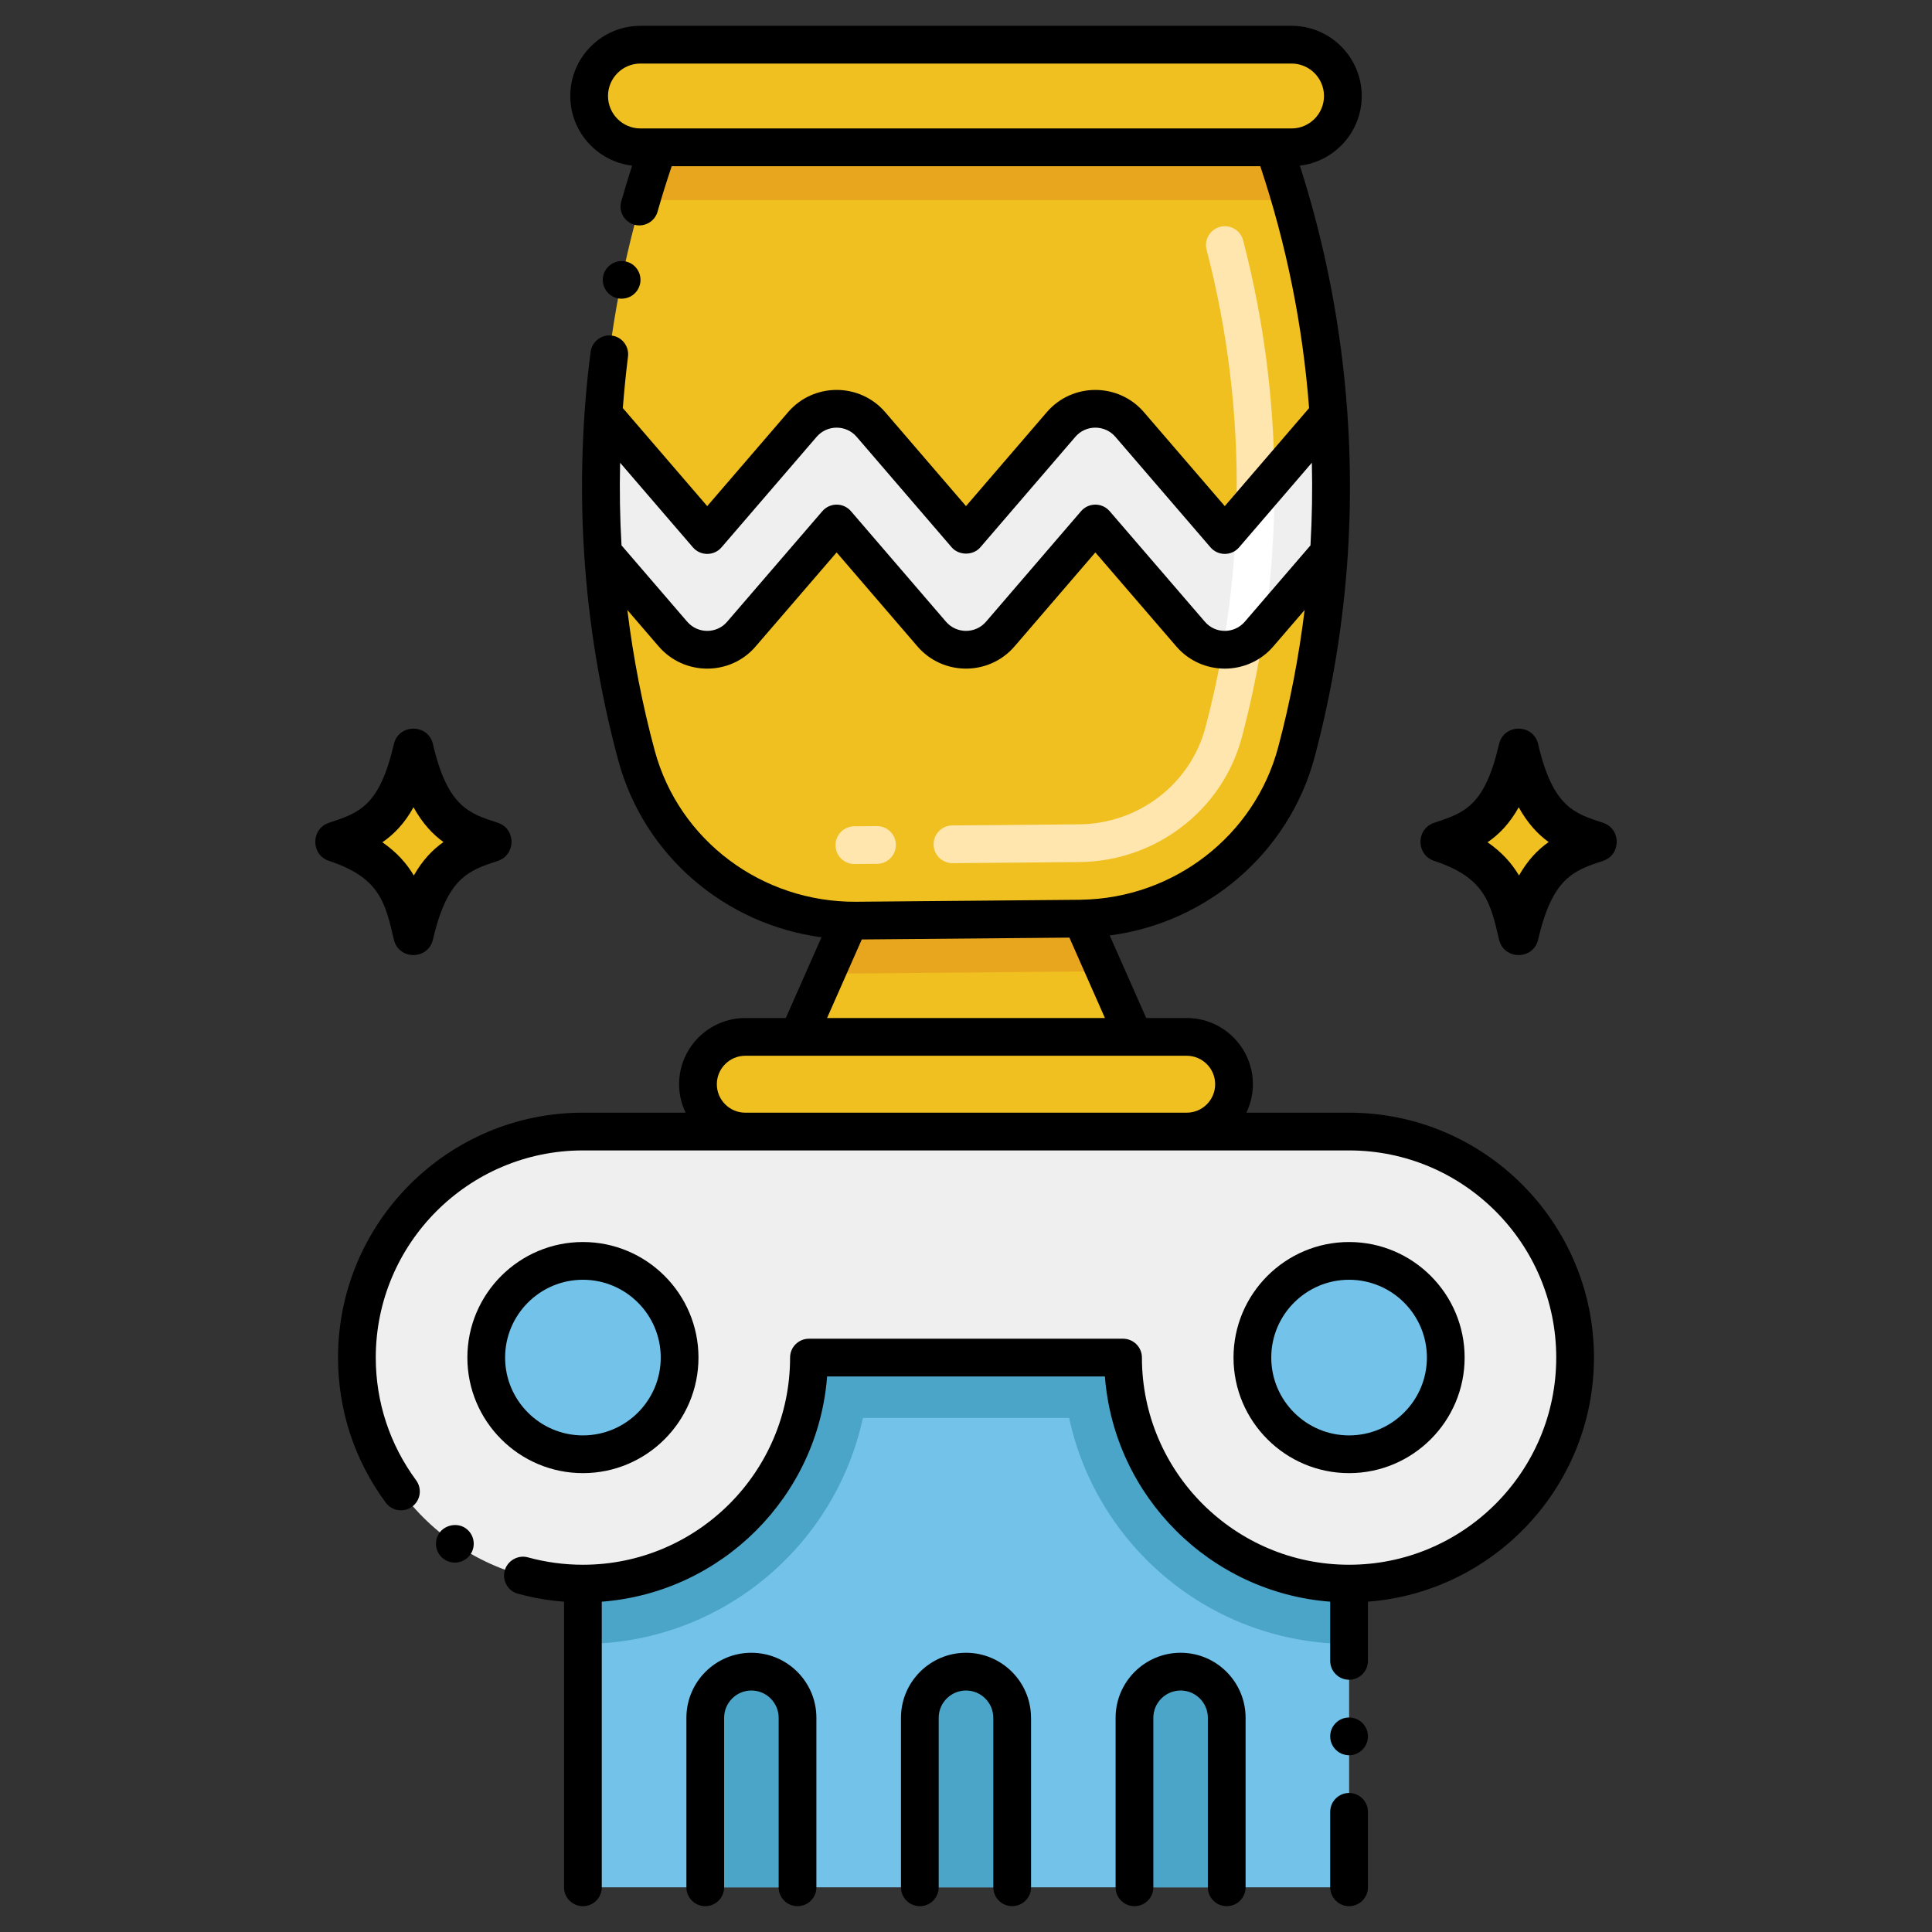 <?xml version="1.0" encoding="utf-8"?>
<!-- Generator: Adobe Illustrator 24.0.0, SVG Export Plug-In . SVG Version: 6.00 Build 0)  -->
<svg version="1.1" xmlns="http://www.w3.org/2000/svg" xmlns:xlink="http://www.w3.org/1999/xlink" x="0px" y="0px"
	 viewBox="0 0 256 256" enable-background="new 0 0 256 256" xml:space="preserve">
<rect x="0" y="0" width="256" height="256" fill="#333333" stroke="none"/>
<g id="Caption">
</g>
<g id="Icons">
	<g>
		<polygon fill="#F0C020" points="153.63,145.037 102.37,145.037 109.54,128.807 115.24,115.917 140.76,115.917 146.35,128.557 		
			"/>
		<rect x="77.237" y="179.886" fill="#72C2E9" width="101.527" height="70.193"/>
		<path fill="#4BA5C8" d="M178.764,179.883v37.945c-18.19,0-33.42-12.854-37.099-29.947h-27.33
			c-3.679,17.093-18.91,29.947-37.099,29.947v-37.945H178.764z"/>
		<path fill="#EFEFEF" d="M178.759,149.936L178.759,149.936H77.241l0,0c-16.515,0-29.95,13.435-29.95,29.95
			c0,16.515,13.435,29.95,29.95,29.95s29.95-13.435,29.95-29.95h41.619c0,16.515,13.435,29.95,29.95,29.95s29.95-13.435,29.95-29.95
			C208.709,163.371,195.274,149.936,178.759,149.936z"/>
		<circle fill="#72C2E9" cx="178.76" cy="179.886" r="12.812"/>
		<path fill="#72C2E9" d="M77.24,192.698c-7.064,0-12.811-5.747-12.811-12.812c0-7.064,5.747-12.812,12.811-12.812
			c7.064,0,12.812,5.747,12.812,12.812C90.052,186.951,84.304,192.698,77.24,192.698z"/>
		<path fill="#4BA5C8" d="M134.117,227.618v22.46h-12.234v-22.46c0-3.381,2.734-6.117,6.117-6.117
			C131.376,221.502,134.117,224.243,134.117,227.618z"/>
		<path fill="#4BA5C8" d="M162.548,227.618v22.46h-12.225v-22.46c0-3.381,2.734-6.117,6.117-6.117
			C159.816,221.502,162.548,224.243,162.548,227.618z"/>
		<path fill="#4BA5C8" d="M105.677,227.618v22.46H93.452v-22.46c0-3.332,2.685-6.117,6.108-6.117
			C102.935,221.502,105.677,224.243,105.677,227.618z"/>
		<path fill="#E8A61E" d="M146.35,128.557c-1.05,0.1-2.11,0.16-3.18,0.17l-29.95,0.27c-1.24,0-2.47-0.06-3.68-0.19l5.7-12.89h25.52
			L146.35,128.557z"/>
		<path fill="#F0C020" d="M176.1,73.247c-0.57,8.85-2,17.71-4.32,26.42c-3.46,12.96-15.26,21.94-28.67,22.06l-29.61,0.26
			c-13.55,0.13-25.63-8.81-29.16-21.88c-2.38-8.82-3.86-17.82-4.44-26.86c-0.4-6.11-0.38-12.24,0.05-18.34
			c0.66-9.59,2.34-19.11,5.02-28.39c0.68-2.35,1.42-4.68,2.23-7h81.6c0.8,2.31,1.55,4.65,2.23,7c2.67,9.22,4.35,18.75,5.01,28.39
			C176.48,60.987,176.49,67.116,176.1,73.247z"/>
		<path fill="#EFEFEF" d="M176.1,73.247l-9.26,10.76c-2.386,2.784-6.701,2.788-9.09,0l-12.61-14.64l-12.59,14.64
			c-2.386,2.784-6.711,2.788-9.1,0l-12.59-14.64l-12.61,14.64c-2.364,2.782-6.699,2.79-9.09,0l-9.26-10.76
			c-0.4-6.11-0.38-12.24,0.05-18.34l13.76,15.99l12.6-14.64c2.387-2.784,6.711-2.787,9.1,0L128,70.896l12.59-14.64
			c2.386-2.784,6.711-2.787,9.1,0l12.6,14.64l13.75-15.99C176.48,60.987,176.49,67.116,176.1,73.247z"/>
		<path fill="#E8A61E" d="M171.03,26.517H84.97c0.68-2.35,1.42-4.68,2.23-7h81.6C169.6,21.826,170.35,24.167,171.03,26.517z"/>
		<path fill="#F0C020" d="M78.064,12.722L78.064,12.722c0,3.755,3.044,6.8,6.8,6.8h86.273c3.755,0,6.8-3.044,6.8-6.8v0
			c0-3.755-3.044-6.8-6.8-6.8H84.864C81.108,5.922,78.064,8.966,78.064,12.722z"/>
		<path fill="#F0C020" d="M157.244,137.394H98.756c-3.463,0-6.271,2.808-6.271,6.271v0c0,3.463,2.808,6.271,6.271,6.271h58.488
			c3.463,0,6.271-2.808,6.271-6.271v0C163.515,140.202,160.707,137.394,157.244,137.394z"/>
		<path d="M212.404,109.021c-3.729-1.228-6.641-2.022-8.591-10.421c-0.635-2.737-4.548-2.73-5.181,0
			c-1.907,8.213-4.566,9.092-8.591,10.422c-2.424,0.801-2.43,4.248,0,5.051c6.686,2.209,7.444,5.476,8.591,10.421
			c0.637,2.743,4.545,2.742,5.182,0c1.905-8.212,4.709-9.139,8.591-10.421C214.828,113.271,214.833,109.823,212.404,109.021z"/>
		<path fill="#F0C020" d="M205.207,111.576c-1.47,1.03-2.79,2.42-3.93,4.43c-0.94-1.58-2.25-3.08-4.17-4.4
			c1.55-1.06,2.94-2.5,4.13-4.64C202.437,109.126,203.797,110.566,205.207,111.576z"/>
		<path d="M65.96,109.021c-3.729-1.228-6.641-2.022-8.591-10.421c-0.635-2.737-4.548-2.73-5.181,0
			c-1.907,8.213-4.566,9.092-8.591,10.422c-2.424,0.801-2.43,4.248,0,5.051c6.686,2.209,7.444,5.476,8.591,10.421
			c0.637,2.743,4.545,2.742,5.182,0c1.905-8.212,4.709-9.139,8.591-10.421C68.384,113.271,68.39,109.823,65.96,109.021z"/>
		<path fill="#F0C020" d="M58.763,111.576c-1.47,1.03-2.79,2.42-3.93,4.43c-0.94-1.58-2.25-3.08-4.17-4.4
			c1.55-1.06,2.94-2.5,4.13-4.64C55.993,109.126,57.353,110.566,58.763,111.576z"/>
		<path fill="#FFE5AE" d="M113.209,114.487c-1.371,0-2.487-1.104-2.5-2.478c-0.012-1.381,1.097-2.51,2.478-2.522l3-0.026
			c0.007,0,0.015,0,0.022,0c1.371,0,2.487,1.104,2.5,2.479c0.012,1.38-1.097,2.509-2.478,2.521l-3,0.026
			C113.225,114.487,113.217,114.487,113.209,114.487z M126.209,114.374c-1.371,0-2.487-1.104-2.5-2.479
			c-0.012-1.38,1.097-2.51,2.478-2.521l16.811-0.147c7.845-0.069,14.715-5.322,16.707-12.775c0.99-3.718,1.808-7.498,2.429-11.234
			c0.226-1.361,1.508-2.288,2.876-2.056c1.361,0.226,2.282,1.514,2.056,2.876c-0.646,3.893-1.498,7.83-2.529,11.703
			c-2.571,9.619-11.41,16.397-21.494,16.486l-16.811,0.147C126.224,114.374,126.216,114.374,126.209,114.374z"/>
		<path fill="#FFE5AE" d="M166.324,68.657c-1.381-0.021-2.483-1.155-2.464-2.536c0.162-11.169-1.176-22.276-3.978-33.014
			c-0.349-1.336,0.452-2.701,1.788-3.05c1.334-0.351,2.702,0.451,3.05,1.788c2.915,11.172,4.308,22.729,4.14,34.348
			C168.841,67.513,167.787,68.657,166.324,68.657z"/>
		<path fill="#FFFFFF" d="M164.179,88.091c-1.36-0.232-2.275-1.524-2.044-2.886c1.066-6.247,1.647-12.663,1.726-19.069
			c0.017-1.37,1.132-2.475,2.5-2.475c1.365,0,2.5,1.095,2.5,2.505c-0.082,6.697-0.687,13.376-1.796,19.881
			C166.838,87.372,165.586,88.323,164.179,88.091z"/>
		<path d="M178.76,237.577c-1.37,0-2.5,1.12-2.5,2.5v10c0,1.38,1.13,2.5,2.5,2.5c1.38,0,2.5-1.12,2.5-2.5v-10
			C181.26,238.697,180.14,237.577,178.76,237.577z"/>
		<circle cx="178.76" cy="230.077" r="2.5"/>
		<path d="M128,219.001c-4.751,0-8.617,3.865-8.617,8.617v22.46c0,1.381,1.119,2.5,2.5,2.5s2.5-1.119,2.5-2.5v-22.46
			c0-1.994,1.623-3.617,3.617-3.617c1.994,0,3.617,1.623,3.617,3.617c0,0.01,0.003,0.019,0.003,0.029v22.429
			c0,1.38,1.12,2.5,2.5,2.5c1.37,0,2.5-1.12,2.5-2.5v-22.46c0-0.02-0.006-0.039-0.006-0.059
			C136.581,222.834,132.731,219.001,128,219.001z"/>
		<path d="M156.44,219.001c-4.752,0-8.617,3.865-8.617,8.617v22.46c0,1.381,1.119,2.5,2.5,2.5s2.5-1.119,2.5-2.5v-22.46
			c0-1.994,1.623-3.617,3.617-3.617c1.989,0,3.607,1.623,3.607,3.617v22.46c0,1.381,1.119,2.5,2.5,2.5s2.5-1.119,2.5-2.5v-22.46
			C165.048,222.867,161.187,219.001,156.44,219.001z"/>
		<path d="M99.56,219.001c-4.747,0-8.608,3.865-8.608,8.617v22.46c0,1.381,1.119,2.5,2.5,2.5s2.5-1.119,2.5-2.5v-22.46
			c0-1.994,1.619-3.617,3.608-3.617c1.994,0,3.617,1.623,3.617,3.617v22.46c0,1.381,1.119,2.5,2.5,2.5s2.5-1.119,2.5-2.5v-22.46
			C108.177,222.867,104.312,219.001,99.56,219.001z"/>
		<path d="M178.76,147.436h-13.609c0.548-1.144,0.864-2.42,0.864-3.771c0-4.836-3.935-8.771-8.771-8.771h-5.366l-4.835-10.941
			c12.895-1.676,23.766-10.956,27.154-23.643c2.334-8.766,3.813-17.816,4.398-26.904c1.062-16.662-0.835-34.263-6.358-51.456
			c4.611-0.547,8.2-4.473,8.2-9.229c0-5.128-4.172-9.3-9.3-9.3H84.863c-5.127,0-9.299,4.172-9.299,9.3
			c0,4.754,3.588,8.68,8.196,9.228c-0.504,1.572-0.991,3.153-1.44,4.737c-0.368,1.309,0.36,2.684,1.73,3.09
			c1.349,0.371,2.714-0.426,3.08-1.729c0.57-2.017,1.206-4.032,1.874-6.025h77.991c3.456,10.343,5.631,21.106,6.466,32.052
			l-11.171,12.99l-10.701-12.434c-3.382-3.947-9.512-3.948-12.894-0.003L128,67.063l-10.692-12.434
			c-3.382-3.946-9.51-3.95-12.893-0.004L93.71,67.064L82.526,54.067c0.181-2.278,0.405-4.558,0.684-6.801
			c0.178-1.329-0.753-2.632-2.16-2.8c-1.36-0.17-2.62,0.81-2.79,2.16c-1.046,7.979-1.47,17.381-0.854,26.78
			c0.592,9.225,2.113,18.427,4.521,27.353c3.405,12.604,14.134,21.73,26.925,23.436l-4.729,10.699h-5.367
			c-4.836,0-8.771,3.935-8.771,8.771c0,1.351,0.316,2.626,0.864,3.771H77.241c-17.891,0-32.446,14.553-32.45,32.444
			c0,0.002-0.001,0.004-0.001,0.006c0,6.97,2.19,13.62,6.32,19.22c0.812,1.107,2.387,1.359,3.5,0.53
			c1.055-0.762,1.386-2.305,0.53-3.49c-3.499-4.749-5.349-10.368-5.349-16.256c0-0.001,0-0.002,0-0.003
			c0-15.136,12.314-27.45,27.45-27.45c35.74,0,65.768,0,101.519,0c15.136,0,27.449,12.314,27.449,27.45s-12.313,27.45-27.449,27.45
			s-27.45-12.314-27.45-27.45c0-1.381-1.119-2.5-2.5-2.5H107.19c-1.381,0-2.5,1.119-2.5,2.5c0,15.136-12.314,27.45-27.45,27.45
			c0,0,0,0,0,0s0,0,0,0c-2.47,0-4.93-0.33-7.29-0.98c-1.31-0.37-2.72,0.45-3.07,1.74c-0.37,1.33,0.41,2.71,1.74,3.08
			c0.01,0,0.02,0,0.02,0c1.988,0.549,4.033,0.896,6.097,1.055v37.848c0,1.381,1.119,2.5,2.5,2.5s2.5-1.119,2.5-2.5v-37.847
			c15.905-1.217,28.641-13.941,29.858-29.846h36.81c1.217,15.903,13.951,28.627,29.854,29.845v7.845c0,1.38,1.13,2.5,2.5,2.5
			c1.38,0,2.5-1.12,2.5-2.5v-7.846c16.728-1.282,29.949-15.293,29.949-32.344C211.209,161.993,196.652,147.436,178.76,147.436z
			 M84.863,17.021c-2.371,0-4.299-1.929-4.299-4.3s1.929-4.3,4.299-4.3h86.273c2.371,0,4.3,1.929,4.3,4.3s-1.929,4.3-4.3,4.3H84.863
			z M82.169,61.318l9.646,11.209c0.997,1.158,2.792,1.159,3.79,0l12.603-14.645c1.387-1.617,3.91-1.625,5.307,0.003l12.59,14.641
			c0.95,1.105,2.842,1.105,3.791,0l12.593-14.644c1.391-1.623,3.915-1.62,5.308,0.004l12.6,14.641
			c0.997,1.159,2.795,1.157,3.79-0.001l9.64-11.211c0.085,3.619,0.029,7.28-0.183,10.953l-8.702,10.111
			c-1.359,1.588-3.87,1.661-5.297-0.005l-12.61-14.64c-0.998-1.156-2.791-1.159-3.79,0.002l-12.593,14.643
			c-1.39,1.622-3.915,1.621-5.306-0.003l-12.59-14.64c-0.999-1.162-2.794-1.158-3.79-0.002L96.345,82.388
			c-1.362,1.603-3.889,1.622-5.29-0.013l-8.7-10.109C82.141,68.639,82.083,64.979,82.169,61.318z M86.753,99.456
			c-1.646-6.103-2.854-12.341-3.626-18.626l4.134,4.803c3.396,3.963,9.543,3.936,12.882,0.005l10.714-12.439l10.694,12.435
			c3.389,3.954,9.518,3.941,12.893,0.003l10.696-12.438l10.71,12.435c3.39,3.954,9.509,3.943,12.883,0.004l4.137-4.807
			c-0.754,6.145-1.921,12.238-3.506,18.192c-3.131,11.723-13.839,19.999-26.082,20.194c-0.004,0-0.008,0-0.012,0
			c-0.062,0.001-0.122,0.009-0.183,0.009l-29.612,0.261C100.972,119.583,89.972,111.37,86.753,99.456z M146.41,134.894H109.59
			l4.602-10.413l27.509-0.242L146.41,134.894z M157.244,147.436H98.756c-2.079,0-3.771-1.691-3.771-3.771
			c0-2.079,1.692-3.771,3.771-3.771c3.32,0,49.729,0,58.488,0c2.079,0,3.771,1.691,3.771,3.771
			C161.015,145.745,159.323,147.436,157.244,147.436z"/>
		<path d="M61.69,202.497c0-0.011,0-0.011-0.01-0.011c-1.1-0.75-2.71-0.439-3.47,0.65c-0.772,1.115-0.517,2.671,0.64,3.47
			c1.171,0.808,2.699,0.484,3.48-0.63C63.11,204.836,62.83,203.276,61.69,202.497z"/>
		<path d="M194.071,179.886c0-8.442-6.869-15.312-15.312-15.312s-15.312,6.869-15.312,15.312s6.869,15.312,15.312,15.312
			S194.071,188.329,194.071,179.886z M168.448,179.886c0-5.686,4.626-10.312,10.312-10.312s10.312,4.626,10.312,10.312
			s-4.626,10.312-10.312,10.312S168.448,185.572,168.448,179.886z"/>
		<path d="M92.552,179.886c0-8.442-6.869-15.312-15.312-15.312c-8.442,0-15.311,6.869-15.311,15.312s6.869,15.312,15.311,15.312
			C85.683,195.198,92.552,188.329,92.552,179.886z M66.929,179.886c0-5.686,4.625-10.312,10.311-10.312s10.312,4.626,10.312,10.312
			s-4.626,10.312-10.312,10.312S66.929,185.572,66.929,179.886z"/>
		<path d="M81.87,39.537c1.497,0.257,2.691-0.709,2.95-1.96c0.268-1.341-0.596-2.67-1.95-2.94c-1.33-0.28-2.68,0.62-2.95,1.95
			C79.65,37.936,80.52,39.256,81.87,39.537z"/>
	</g>
</g>
</svg>
